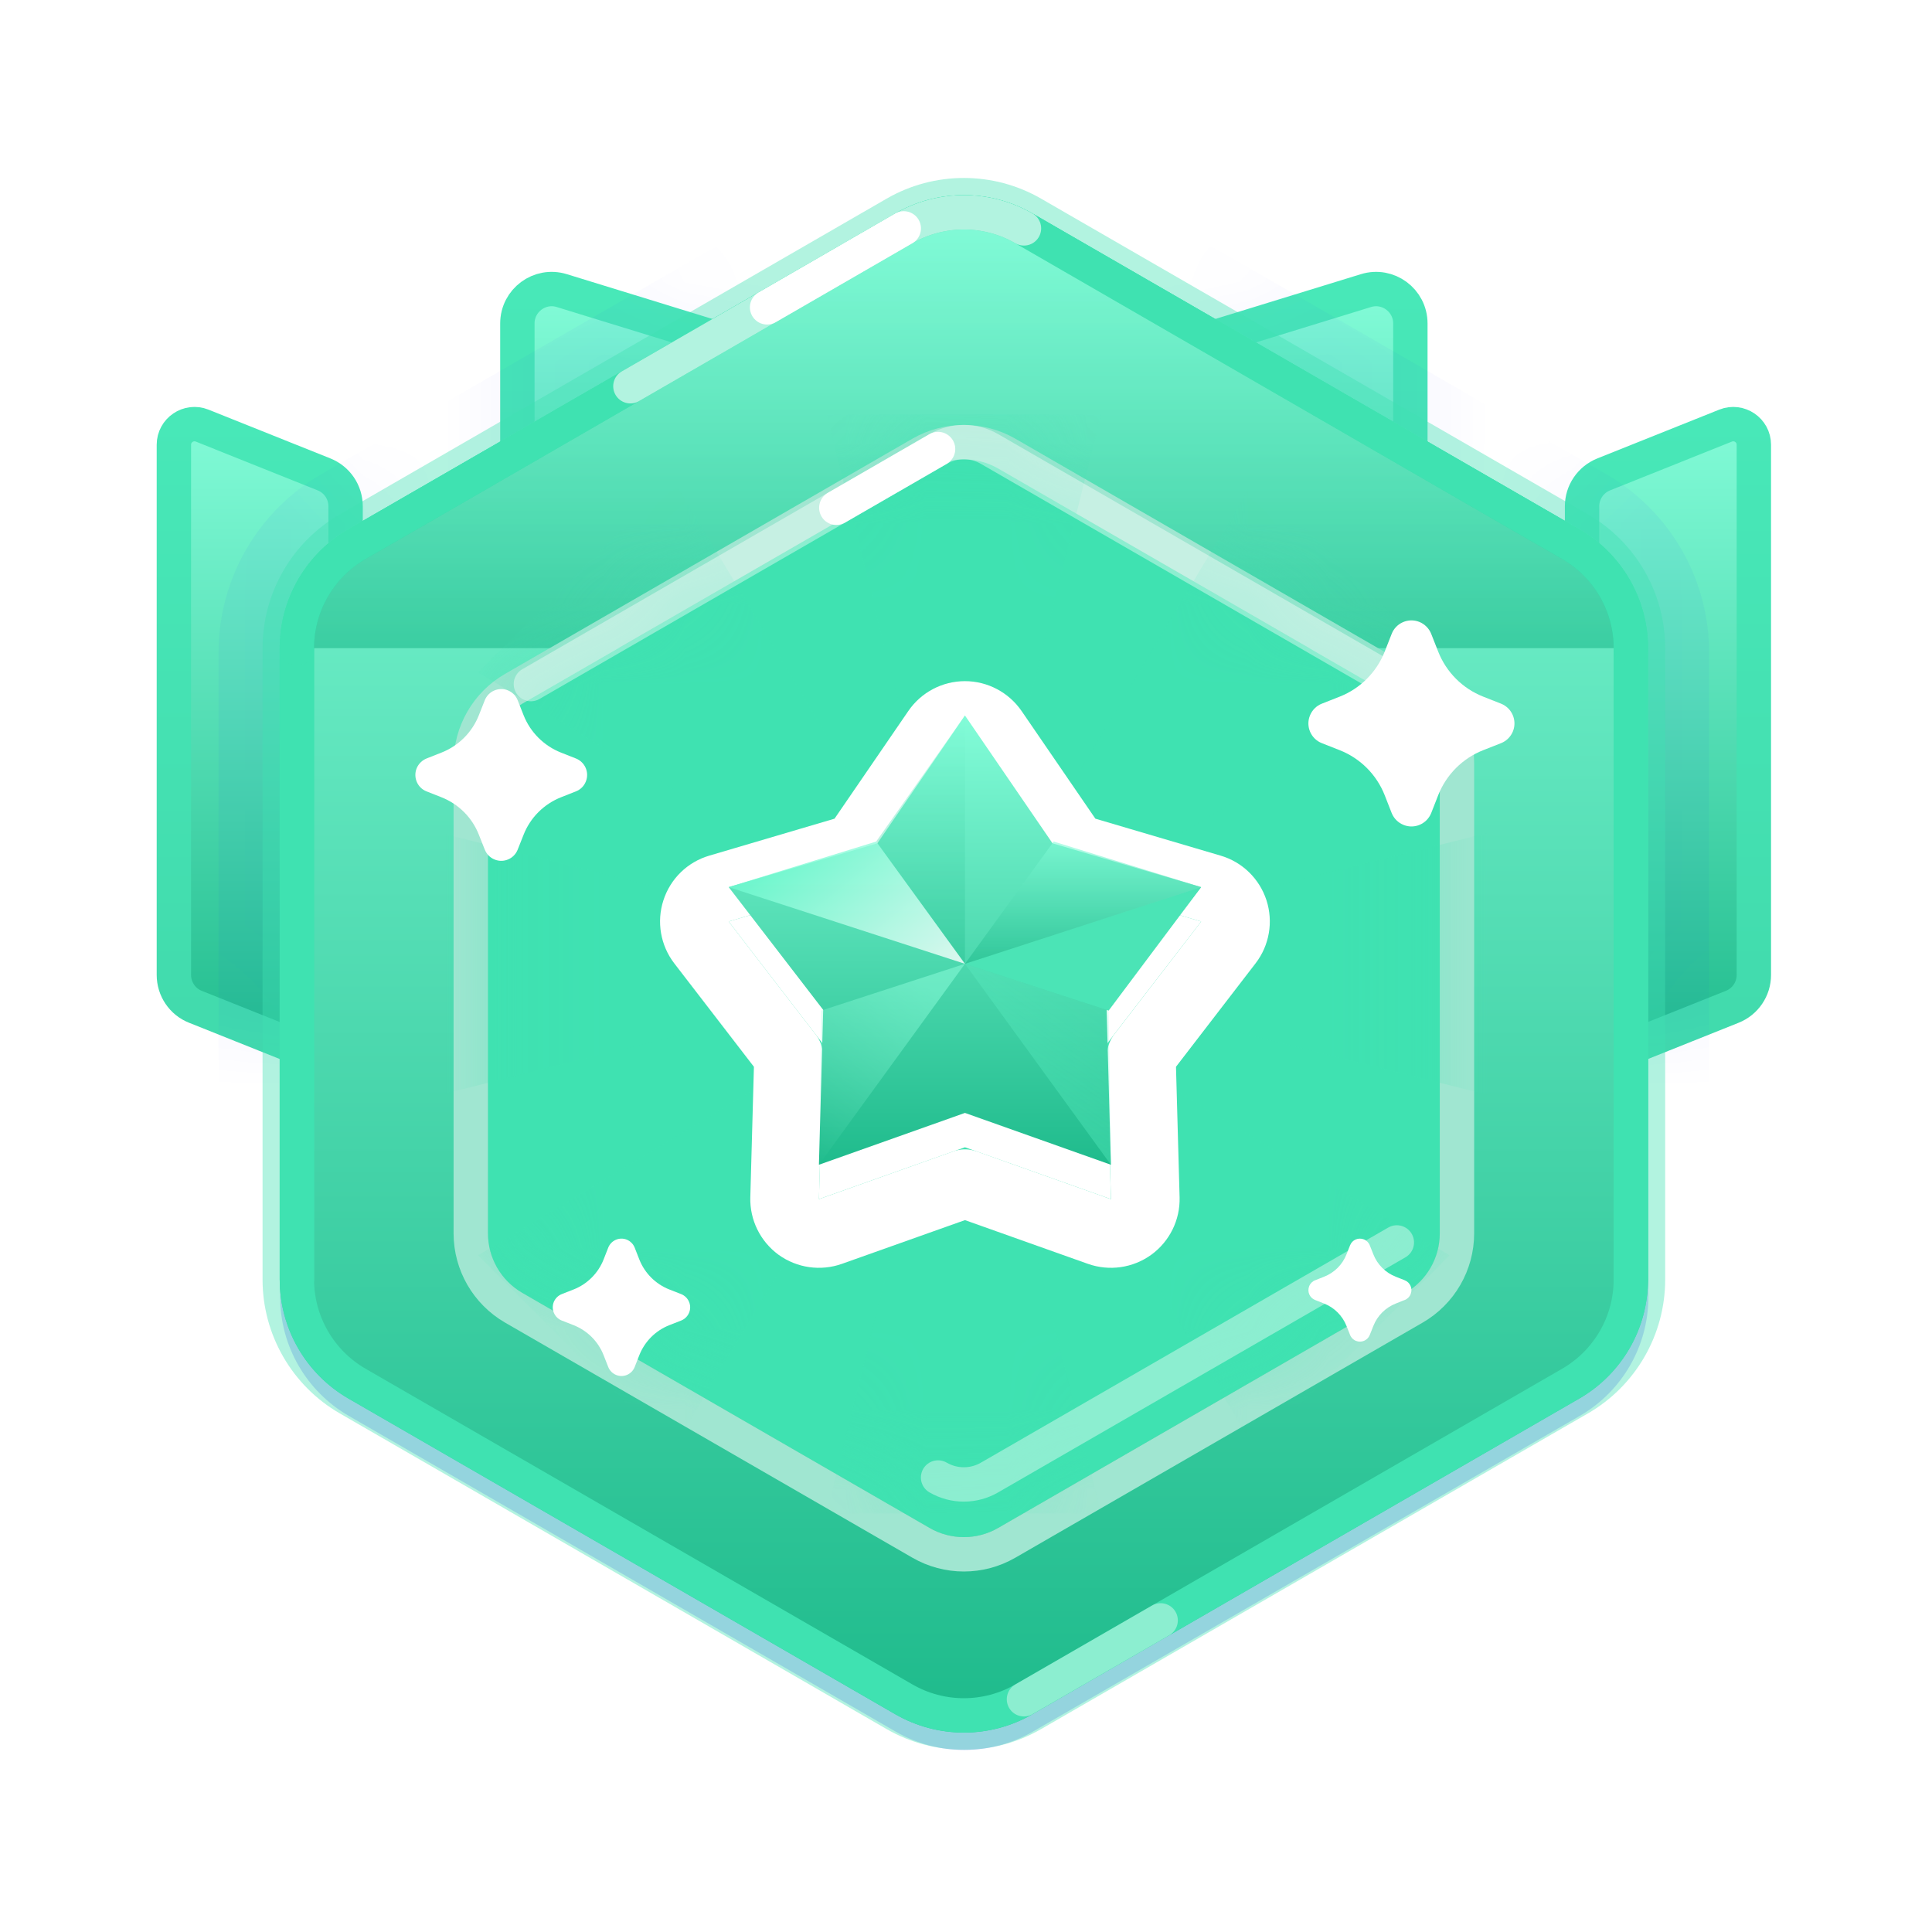 <svg width="24" height="24" viewBox="0 0 24 24" fill="none" xmlns="http://www.w3.org/2000/svg">
<path style="mix-blend-mode:multiply" opacity="0.2" fill-rule="evenodd" clip-rule="evenodd" d="M11.125 2.869C11.653 2.564 12.304 2.564 12.832 2.869L19.624 6.79C20.152 7.095 20.477 7.658 20.477 8.268V16.111C20.477 16.72 20.152 17.284 19.624 17.589L12.832 21.51C12.304 21.815 11.653 21.815 11.125 21.51L4.333 17.589C3.805 17.284 3.48 16.72 3.48 16.111L3.48 8.268C3.48 7.658 3.805 7.095 4.333 6.79L11.125 2.869Z" fill="#0602F3"/>
<path fill-rule="evenodd" clip-rule="evenodd" d="M19.653 6.289C19.653 6.114 19.76 5.958 19.922 5.893L21.436 5.287C21.604 5.22 21.787 5.344 21.787 5.525V12.111C21.787 12.286 21.68 12.443 21.518 12.507L19.653 13.253V6.289Z" fill="url(#paint0_linear_1223_9752)" stroke="url(#paint1_linear_1223_9752)" stroke-width="0.427" stroke-linecap="round" stroke-linejoin="round"/>
<mask id="mask0_1223_9752" style="mask-type:luminance" maskUnits="userSpaceOnUse" x="19" y="5" width="4" height="9">
<path fill-rule="evenodd" clip-rule="evenodd" d="M19.653 6.578C19.653 6.229 19.866 5.915 20.19 5.785L20.616 5.615C21.177 5.391 21.787 5.803 21.787 6.407V11.822C21.787 12.171 21.574 12.485 21.25 12.615L20.824 12.785C20.263 13.009 19.653 12.597 19.653 11.993V6.578Z" fill="white" stroke="white" stroke-width="0.427"/>
</mask>
<g mask="url(#mask0_1223_9752)">
<g opacity="0.04">
<path fill-rule="evenodd" clip-rule="evenodd" d="M13.253 2.022C12.461 1.565 11.485 1.565 10.693 2.022L3.995 5.889C3.203 6.347 2.715 7.192 2.715 8.106V15.841C2.715 16.755 3.203 17.6 3.995 18.058L10.693 21.925C11.485 22.382 12.461 22.382 13.253 21.925L19.951 18.058C20.743 17.6 21.231 16.755 21.231 15.841L21.231 8.106C21.231 7.192 20.743 6.347 19.951 5.889L13.253 2.022Z" fill="#0602F3" style="mix-blend-mode:multiply"/>
</g>
</g>
<path fill-rule="evenodd" clip-rule="evenodd" d="M4.293 6.289C4.293 6.114 4.187 5.958 4.025 5.893L2.511 5.287C2.343 5.22 2.16 5.344 2.16 5.525V12.111C2.16 12.286 2.266 12.443 2.428 12.507L4.293 13.253V6.289Z" fill="url(#paint2_linear_1223_9752)" stroke="url(#paint3_linear_1223_9752)" stroke-width="0.427" stroke-linecap="round" stroke-linejoin="round"/>
<mask id="mask1_1223_9752" style="mask-type:luminance" maskUnits="userSpaceOnUse" x="1" y="5" width="4" height="9">
<path fill-rule="evenodd" clip-rule="evenodd" d="M4.293 6.578C4.293 6.229 4.081 5.915 3.757 5.785L3.33 5.615C2.77 5.391 2.16 5.803 2.16 6.407V11.822C2.16 12.171 2.372 12.485 2.696 12.615L3.123 12.785C3.684 13.009 4.293 12.597 4.293 11.993V6.578Z" fill="white" stroke="white" stroke-width="0.427"/>
</mask>
<g mask="url(#mask1_1223_9752)">
<g opacity="0.04">
<path fill-rule="evenodd" clip-rule="evenodd" d="M10.693 2.022C11.485 1.565 12.461 1.565 13.253 2.022L19.951 5.889C20.743 6.347 21.231 7.192 21.231 8.106V15.841C21.231 16.755 20.743 17.6 19.951 18.058L13.253 21.925C12.461 22.382 11.485 22.382 10.693 21.925L3.995 18.058C3.203 17.6 2.715 16.755 2.715 15.841L2.715 8.106C2.715 7.192 3.203 6.347 3.995 5.889L10.693 2.022Z" fill="#0602F3" style="mix-blend-mode:multiply"/>
</g>
</g>
<path fill-rule="evenodd" clip-rule="evenodd" d="M17.52 4.018C17.52 3.731 17.242 3.525 16.968 3.61L11.973 5.147L6.979 3.61C6.705 3.525 6.427 3.731 6.427 4.018V10.267C6.427 10.502 6.618 10.693 6.853 10.693H17.093C17.329 10.693 17.52 10.502 17.52 10.267V4.018Z" fill="url(#paint4_linear_1223_9752)" stroke="url(#paint5_linear_1223_9752)" stroke-width="0.427" stroke-linecap="round" stroke-linejoin="round"/>
<mask id="mask2_1223_9752" style="mask-type:luminance" maskUnits="userSpaceOnUse" x="6" y="3" width="12" height="5">
<path fill-rule="evenodd" clip-rule="evenodd" d="M17.52 4.018C17.52 3.731 17.242 3.525 16.968 3.61L11.973 5.147L6.979 3.61C6.705 3.525 6.427 3.731 6.427 4.018V6.427C6.427 6.662 6.618 6.853 6.853 6.853H17.093C17.329 6.853 17.52 6.662 17.52 6.427V4.018Z" fill="white" stroke="white" stroke-width="0.427" stroke-linecap="round" stroke-linejoin="round"/>
</mask>
<g mask="url(#mask2_1223_9752)">
<g opacity="0.04">
<path fill-rule="evenodd" clip-rule="evenodd" d="M10.693 2.022C11.485 1.565 12.461 1.565 13.253 2.022L19.951 5.889C20.743 6.347 21.231 7.192 21.231 8.106V15.841C21.231 16.755 20.743 17.6 19.951 18.058L13.253 21.925C12.461 22.382 11.485 22.382 10.693 21.925L3.995 18.058C3.203 17.6 2.715 16.755 2.715 15.841L2.715 8.106C2.715 7.192 3.203 6.347 3.995 5.889L10.693 2.022Z" fill="#0602F3" style="mix-blend-mode:multiply"/>
</g>
</g>
<path fill-rule="evenodd" clip-rule="evenodd" d="M11.12 2.653C11.648 2.348 12.299 2.348 12.827 2.653L19.619 6.574C20.147 6.879 20.472 7.442 20.472 8.052V15.895C20.472 16.504 20.147 17.068 19.619 17.373L12.827 21.294C12.299 21.599 11.648 21.599 11.12 21.294L4.328 17.373C3.8 17.068 3.475 16.504 3.475 15.895V8.052C3.475 7.442 3.8 6.879 4.328 6.574L11.12 2.653Z" fill="url(#paint6_linear_1223_9752)" stroke="#3FE2B1" stroke-opacity="0.4" stroke-width="0.427"/>
<path d="M12.72 2.837C12.258 2.571 11.689 2.571 11.227 2.837L4.435 6.759C3.973 7.026 3.688 7.519 3.688 8.052L3.688 15.895C3.688 16.428 3.973 16.921 4.435 17.188L11.227 21.109C11.689 21.376 12.258 21.376 12.72 21.109L19.512 17.188C19.974 16.921 20.259 16.428 20.259 15.895V8.052C20.259 7.519 19.974 7.026 19.512 6.759L12.72 2.837Z" fill="url(#paint7_linear_1223_9752)" stroke="#3FE2B1" stroke-width="0.427"/>
<g opacity="0.4">
<path d="M12.72 21.109C13.519 20.648 14.085 20.321 14.418 20.129L12.72 21.109Z" fill="url(#paint8_linear_1223_9752)"/>
<path d="M12.72 21.109C13.519 20.648 14.085 20.321 14.418 20.129" stroke="white" stroke-width="0.427" stroke-linecap="round"/>
</g>
<path d="M20.259 15.895V8.052C20.259 7.519 19.974 7.026 19.512 6.759L12.72 2.837C12.258 2.571 11.689 2.571 11.227 2.837L4.435 6.759C3.973 7.026 3.688 7.519 3.688 8.052L3.688 15.895" stroke="#3FE2B1" stroke-width="0.427" stroke-linecap="round"/>
<g opacity="0.6">
<path d="M20.259 8.052C20.259 7.519 19.974 7.026 19.512 6.759L12.72 2.837C12.258 2.571 11.689 2.571 11.227 2.837L4.435 6.759C3.973 7.026 3.688 7.519 3.688 8.052" fill="url(#paint9_linear_1223_9752)"/>
<path d="M20.259 8.052C20.259 7.519 19.974 7.026 19.512 6.759L12.72 2.837C12.258 2.571 11.689 2.571 11.227 2.837L4.435 6.759C3.973 7.026 3.688 7.519 3.688 8.052" stroke="#3FE2B1" stroke-width="0.427" stroke-linecap="round"/>
</g>
<path opacity="0.6" d="M12.72 2.837C12.258 2.571 11.689 2.571 11.227 2.837C11.227 2.837 8.963 4.145 7.831 4.798" stroke="white" stroke-width="0.427" stroke-linecap="round"/>
<path d="M11.227 2.837C11.227 2.837 10.028 3.529 9.529 3.818L11.227 2.837Z" fill="url(#paint10_linear_1223_9752)"/>
<path d="M11.227 2.837C11.227 2.837 10.028 3.529 9.529 3.818" stroke="white" stroke-width="0.427" stroke-linecap="round"/>
<g filter="url(#filter0_d_1223_9752)">
<path fill-rule="evenodd" clip-rule="evenodd" d="M11.547 5.393C11.811 5.241 12.136 5.241 12.4 5.393L17.459 8.314C17.723 8.466 17.886 8.748 17.886 9.053V14.894C17.886 15.199 17.723 15.481 17.459 15.633L12.4 18.554C12.136 18.706 11.811 18.706 11.547 18.554L6.488 15.633C6.224 15.481 6.061 15.199 6.061 14.894V9.053C6.061 8.748 6.224 8.466 6.488 8.314L11.547 5.393Z" fill="url(#paint11_linear_1223_9752)"/>
<path d="M12.507 5.208C12.177 5.018 11.77 5.018 11.44 5.208L6.381 8.129C6.051 8.319 5.848 8.672 5.848 9.053V14.894C5.848 15.275 6.051 15.627 6.381 15.818L11.44 18.738C11.77 18.929 12.177 18.929 12.507 18.738L17.566 15.818C17.896 15.627 18.099 15.275 18.099 14.894V9.053C18.099 8.672 17.896 8.319 17.566 8.129L12.507 5.208Z" stroke="#A0E6D1" stroke-width="0.427" style="mix-blend-mode:multiply"/>
</g>
<mask id="mask3_1223_9752" style="mask-type:luminance" maskUnits="userSpaceOnUse" x="6" y="5" width="12" height="14">
<path fill-rule="evenodd" clip-rule="evenodd" d="M11.547 5.393C11.811 5.241 12.136 5.241 12.4 5.393L17.459 8.314C17.723 8.466 17.886 8.748 17.886 9.053V14.894C17.886 15.199 17.723 15.481 17.459 15.633L12.4 18.554C12.136 18.706 11.811 18.706 11.547 18.554L6.488 15.633C6.224 15.481 6.061 15.199 6.061 14.894V9.053C6.061 8.748 6.224 8.466 6.488 8.314L11.547 5.393Z" fill="white"/>
</mask>
<g mask="url(#mask3_1223_9752)">
<g style="mix-blend-mode:multiply" opacity="0.3">
<path fill-rule="evenodd" clip-rule="evenodd" d="M11.973 11.973L5.147 13.68V10.267L11.973 11.973ZM11.973 11.973L13.68 5.147H10.267L11.973 11.973ZM11.973 11.973L18.8 10.267V13.68L11.973 11.973ZM11.973 11.973L15.594 5.939L18.007 8.353L11.973 11.973ZM11.973 11.973L15.594 18.007L18.007 15.594L11.973 11.973ZM11.973 11.973L10.267 18.8H13.68L11.973 11.973ZM11.973 11.973L8.353 18.007L5.939 15.594L11.973 11.973Z" fill="#3FE2B1"/>
<path d="M8.353 5.939L5.939 8.353L11.973 11.973L8.353 5.939Z" fill="#3FE2B1"/>
</g>
</g>
<path opacity="0.4" d="M17.352 8.498L12.293 5.578C12.095 5.463 11.851 5.463 11.653 5.578C11.059 5.921 10.637 6.165 10.389 6.308C9.872 6.606 9.451 6.849 9.124 7.038C8.562 7.363 7.719 7.849 6.595 8.498" stroke="white" stroke-width="0.427" stroke-linecap="round"/>
<path opacity="0.4" d="M17.352 15.434L12.293 18.354C12.095 18.469 11.851 18.469 11.653 18.354" stroke="white" stroke-width="0.427" stroke-linecap="round"/>
<path d="M11.653 5.578C11.059 5.921 10.637 6.165 10.389 6.308" stroke="white" stroke-width="0.427" stroke-linecap="round"/>
<g filter="url(#filter1_d_1223_9752)">
<path d="M10.899 10.476L11.987 8.888L13.075 10.476L14.921 11.02L13.747 12.545L13.8 14.469L11.987 13.825L10.173 14.469L10.226 12.545L9.052 11.02L10.899 10.476Z" fill="white"/>
<path d="M12.339 8.647C12.259 8.531 12.127 8.461 11.987 8.461C11.846 8.461 11.714 8.531 11.635 8.647L10.633 10.109L8.932 10.611C8.797 10.65 8.69 10.754 8.647 10.888C8.603 11.022 8.629 11.169 8.714 11.28L9.796 12.685L9.747 14.458C9.743 14.598 9.809 14.732 9.922 14.815C10.036 14.897 10.184 14.918 10.316 14.871L11.987 14.277L13.657 14.871C13.79 14.918 13.937 14.897 14.051 14.815C14.165 14.732 14.231 14.598 14.227 14.458L14.178 12.685L15.259 11.28C15.345 11.169 15.37 11.022 15.327 10.888C15.283 10.754 15.177 10.65 15.042 10.611L13.341 10.109L12.339 8.647Z" stroke="white" stroke-width="0.853" stroke-linejoin="round"/>
</g>
<path d="M10.899 10.476L11.987 8.888L13.075 10.476L14.921 11.02L13.747 12.545L13.8 14.469L11.987 13.825L10.173 14.469L10.226 12.545L9.052 11.02L10.899 10.476Z" fill="url(#paint12_linear_1223_9752)"/>
<path opacity="0.4" d="M11.987 11.973V8.888L10.884 10.454L11.987 11.973Z" fill="url(#paint13_linear_1223_9752)"/>
<path opacity="0.8" d="M11.987 11.973L10.884 10.454L9.052 11.02L11.987 11.973Z" fill="url(#paint14_linear_1223_9752)"/>
<path opacity="0.5" d="M11.987 11.973L10.201 12.554L10.173 14.469L11.987 11.973Z" fill="url(#paint15_linear_1223_9752)"/>
<path opacity="0.4" d="M13.8 14.469L13.772 12.554L11.987 11.973L13.8 14.469Z" fill="url(#paint16_linear_1223_9752)"/>
<path d="M13.772 12.554L14.921 11.02L11.987 11.973L13.772 12.554Z" fill="#4BE4B6"/>
<path opacity="0.6" d="M14.921 11.02L13.089 10.454L11.987 11.973L14.921 11.02Z" fill="url(#paint17_linear_1223_9752)"/>
<g filter="url(#filter2_d_1223_9752)">
<path fill-rule="evenodd" clip-rule="evenodd" d="M16.642 9.319L16.421 9.232C16.285 9.179 16.218 9.025 16.272 8.89C16.299 8.822 16.352 8.768 16.421 8.741L16.642 8.654C16.898 8.553 17.1 8.351 17.201 8.095L17.288 7.874C17.341 7.738 17.495 7.672 17.63 7.725C17.698 7.752 17.752 7.806 17.779 7.874L17.866 8.095C17.967 8.351 18.169 8.553 18.425 8.654L18.646 8.741C18.782 8.795 18.848 8.948 18.795 9.083C18.768 9.151 18.714 9.205 18.646 9.232L18.425 9.319C18.169 9.42 17.967 9.622 17.866 9.878L17.779 10.1C17.725 10.235 17.572 10.302 17.437 10.248C17.369 10.221 17.315 10.168 17.288 10.1L17.201 9.878C17.1 9.622 16.898 9.42 16.642 9.319Z" fill="white"/>
</g>
<g filter="url(#filter3_d_1223_9752)">
<path fill-rule="evenodd" clip-rule="evenodd" d="M7.126 16.462L6.978 16.404C6.888 16.368 6.843 16.266 6.879 16.175C6.897 16.13 6.933 16.094 6.978 16.076L7.126 16.018C7.296 15.951 7.431 15.816 7.498 15.646L7.556 15.498C7.592 15.408 7.694 15.363 7.785 15.399C7.83 15.417 7.866 15.453 7.884 15.498L7.942 15.646C8.009 15.816 8.144 15.951 8.314 16.018L8.462 16.076C8.552 16.112 8.597 16.214 8.561 16.305C8.543 16.35 8.507 16.386 8.462 16.404L8.314 16.462C8.144 16.529 8.009 16.664 7.942 16.834L7.884 16.982C7.848 17.072 7.746 17.117 7.656 17.081C7.61 17.063 7.574 17.027 7.556 16.982L7.498 16.834C7.431 16.664 7.296 16.529 7.126 16.462Z" fill="white"/>
</g>
<g filter="url(#filter4_d_1223_9752)">
<path fill-rule="evenodd" clip-rule="evenodd" d="M5.484 9.904L5.299 9.831C5.186 9.787 5.131 9.659 5.175 9.546C5.198 9.489 5.243 9.445 5.299 9.422L5.484 9.349C5.697 9.265 5.865 9.097 5.949 8.884L6.022 8.699C6.067 8.586 6.194 8.531 6.307 8.575C6.364 8.598 6.409 8.643 6.431 8.699L6.504 8.884C6.588 9.097 6.757 9.265 6.969 9.349L7.154 9.422C7.267 9.467 7.323 9.594 7.278 9.707C7.256 9.764 7.211 9.809 7.154 9.831L6.969 9.904C6.757 9.988 6.588 10.156 6.504 10.37L6.431 10.554C6.387 10.667 6.259 10.723 6.146 10.678C6.089 10.656 6.045 10.611 6.022 10.554L5.949 10.37C5.865 10.156 5.697 9.988 5.484 9.904Z" fill="white"/>
</g>
<g filter="url(#filter5_d_1223_9752)">
<path fill-rule="evenodd" clip-rule="evenodd" d="M16.448 16.193L16.337 16.149C16.269 16.123 16.236 16.046 16.263 15.978C16.276 15.944 16.303 15.917 16.337 15.904L16.448 15.86C16.576 15.81 16.677 15.709 16.727 15.581L16.771 15.47C16.797 15.402 16.874 15.369 16.942 15.396C16.976 15.409 17.003 15.436 17.016 15.47L17.06 15.581C17.11 15.709 17.211 15.81 17.339 15.86L17.45 15.904C17.518 15.931 17.551 16.007 17.524 16.075C17.511 16.109 17.484 16.136 17.45 16.149L17.339 16.193C17.211 16.243 17.11 16.345 17.06 16.472L17.016 16.583C16.989 16.651 16.913 16.684 16.845 16.657C16.811 16.644 16.784 16.617 16.771 16.583L16.727 16.472C16.677 16.345 16.576 16.243 16.448 16.193Z" fill="white"/>
</g>
<defs>
<filter id="filter0_d_1223_9752" x="4.781" y="4.425" width="14.384" height="15.949" filterUnits="userSpaceOnUse" color-interpolation-filters="sRGB">
<feFlood flood-opacity="0" result="BackgroundImageFix"/>
<feColorMatrix in="SourceAlpha" type="matrix" values="0 0 0 0 0 0 0 0 0 0 0 0 0 0 0 0 0 0 127 0" result="hardAlpha"/>
<feOffset dy="0.427"/>
<feGaussianBlur stdDeviation="0.427"/>
<feColorMatrix type="matrix" values="0 0 0 0 0.13 0 0 0 0 0.25 0 0 0 0 0.214 0 0 0 0.2 0"/>
<feBlend mode="normal" in2="BackgroundImageFix" result="effect1_dropShadow_1223_9752"/>
<feBlend mode="normal" in="SourceGraphic" in2="effect1_dropShadow_1223_9752" result="shape"/>
</filter>
<filter id="filter1_d_1223_9752" x="7.346" y="7.608" width="9.282" height="8.995" filterUnits="userSpaceOnUse" color-interpolation-filters="sRGB">
<feFlood flood-opacity="0" result="BackgroundImageFix"/>
<feColorMatrix in="SourceAlpha" type="matrix" values="0 0 0 0 0 0 0 0 0 0 0 0 0 0 0 0 0 0 127 0" result="hardAlpha"/>
<feOffset dy="0.427"/>
<feGaussianBlur stdDeviation="0.427"/>
<feColorMatrix type="matrix" values="0 0 0 0 0.42 0 0 0 0 0.961 0 0 0 0 0.796 0 0 0 1 0"/>
<feBlend mode="normal" in2="BackgroundImageFix" result="effect1_dropShadow_1223_9752"/>
<feBlend mode="normal" in="SourceGraphic" in2="effect1_dropShadow_1223_9752" result="shape"/>
</filter>
<filter id="filter2_d_1223_9752" x="15.4" y="6.853" width="4.267" height="4.267" filterUnits="userSpaceOnUse" color-interpolation-filters="sRGB">
<feFlood flood-opacity="0" result="BackgroundImageFix"/>
<feColorMatrix in="SourceAlpha" type="matrix" values="0 0 0 0 0 0 0 0 0 0 0 0 0 0 0 0 0 0 127 0" result="hardAlpha"/>
<feOffset/>
<feGaussianBlur stdDeviation="0.427"/>
<feColorMatrix type="matrix" values="0 0 0 0 0.42 0 0 0 0 0.961 0 0 0 0 0.796 0 0 0 1 0"/>
<feBlend mode="normal" in2="BackgroundImageFix" result="effect1_dropShadow_1223_9752"/>
<feBlend mode="normal" in="SourceGraphic" in2="effect1_dropShadow_1223_9752" result="shape"/>
</filter>
<filter id="filter3_d_1223_9752" x="6.013" y="14.533" width="3.413" height="3.413" filterUnits="userSpaceOnUse" color-interpolation-filters="sRGB">
<feFlood flood-opacity="0" result="BackgroundImageFix"/>
<feColorMatrix in="SourceAlpha" type="matrix" values="0 0 0 0 0 0 0 0 0 0 0 0 0 0 0 0 0 0 127 0" result="hardAlpha"/>
<feOffset/>
<feGaussianBlur stdDeviation="0.427"/>
<feColorMatrix type="matrix" values="0 0 0 0 0.42 0 0 0 0 0.961 0 0 0 0 0.796 0 0 0 1 0"/>
<feBlend mode="normal" in2="BackgroundImageFix" result="effect1_dropShadow_1223_9752"/>
<feBlend mode="normal" in="SourceGraphic" in2="effect1_dropShadow_1223_9752" result="shape"/>
</filter>
<filter id="filter4_d_1223_9752" x="4.307" y="7.707" width="3.84" height="3.84" filterUnits="userSpaceOnUse" color-interpolation-filters="sRGB">
<feFlood flood-opacity="0" result="BackgroundImageFix"/>
<feColorMatrix in="SourceAlpha" type="matrix" values="0 0 0 0 0 0 0 0 0 0 0 0 0 0 0 0 0 0 127 0" result="hardAlpha"/>
<feOffset/>
<feGaussianBlur stdDeviation="0.427"/>
<feColorMatrix type="matrix" values="0 0 0 0 0.42 0 0 0 0 0.961 0 0 0 0 0.796 0 0 0 1 0"/>
<feBlend mode="normal" in2="BackgroundImageFix" result="effect1_dropShadow_1223_9752"/>
<feBlend mode="normal" in="SourceGraphic" in2="effect1_dropShadow_1223_9752" result="shape"/>
</filter>
<filter id="filter5_d_1223_9752" x="15.4" y="14.533" width="2.987" height="2.987" filterUnits="userSpaceOnUse" color-interpolation-filters="sRGB">
<feFlood flood-opacity="0" result="BackgroundImageFix"/>
<feColorMatrix in="SourceAlpha" type="matrix" values="0 0 0 0 0 0 0 0 0 0 0 0 0 0 0 0 0 0 127 0" result="hardAlpha"/>
<feOffset/>
<feGaussianBlur stdDeviation="0.427"/>
<feColorMatrix type="matrix" values="0 0 0 0 0.42 0 0 0 0 0.961 0 0 0 0 0.796 0 0 0 1 0"/>
<feBlend mode="normal" in2="BackgroundImageFix" result="effect1_dropShadow_1223_9752"/>
<feBlend mode="normal" in="SourceGraphic" in2="effect1_dropShadow_1223_9752" result="shape"/>
</filter>
<linearGradient id="paint0_linear_1223_9752" x1="21.787" y1="5.147" x2="21.787" y2="13.253" gradientUnits="userSpaceOnUse">
<stop stop-color="#83FCD8"/>
<stop offset="1" stop-color="#1FBB8C"/>
</linearGradient>
<linearGradient id="paint1_linear_1223_9752" x1="21.787" y1="5.147" x2="21.787" y2="13.253" gradientUnits="userSpaceOnUse">
<stop stop-color="#48E8B8"/>
<stop offset="1" stop-color="#41DAAC"/>
</linearGradient>
<linearGradient id="paint2_linear_1223_9752" x1="2.16" y1="5.147" x2="2.16" y2="13.253" gradientUnits="userSpaceOnUse">
<stop stop-color="#83FCD8"/>
<stop offset="1" stop-color="#1FBB8C"/>
</linearGradient>
<linearGradient id="paint3_linear_1223_9752" x1="2.16" y1="5.147" x2="2.16" y2="13.253" gradientUnits="userSpaceOnUse">
<stop stop-color="#48E8B8"/>
<stop offset="1" stop-color="#41DAAC"/>
</linearGradient>
<linearGradient id="paint4_linear_1223_9752" x1="6.427" y1="3.591" x2="6.427" y2="10.693" gradientUnits="userSpaceOnUse">
<stop stop-color="#83FCD8"/>
<stop offset="1" stop-color="#1FBB8C"/>
</linearGradient>
<linearGradient id="paint5_linear_1223_9752" x1="6.427" y1="3.591" x2="6.427" y2="10.693" gradientUnits="userSpaceOnUse">
<stop stop-color="#48E8B8"/>
<stop offset="1" stop-color="#41DAAC"/>
</linearGradient>
<linearGradient id="paint6_linear_1223_9752" x1="2.16" y1="2.16" x2="2.16" y2="21.787" gradientUnits="userSpaceOnUse">
<stop stop-color="#83FCD8"/>
<stop offset="1" stop-color="#1FBB8C"/>
</linearGradient>
<linearGradient id="paint7_linear_1223_9752" x1="3.688" y1="2.637" x2="3.688" y2="21.309" gradientUnits="userSpaceOnUse">
<stop stop-color="#83FCD8"/>
<stop offset="1" stop-color="#1FBB8C"/>
</linearGradient>
<linearGradient id="paint8_linear_1223_9752" x1="12.72" y1="20.129" x2="12.72" y2="21.109" gradientUnits="userSpaceOnUse">
<stop stop-color="#83FCD8"/>
<stop offset="1" stop-color="#1FBB8C"/>
</linearGradient>
<linearGradient id="paint9_linear_1223_9752" x1="3.688" y1="2.637" x2="3.688" y2="8.052" gradientUnits="userSpaceOnUse">
<stop stop-color="#83FCD8"/>
<stop offset="1" stop-color="#1FBB8C"/>
</linearGradient>
<linearGradient id="paint10_linear_1223_9752" x1="9.529" y1="2.837" x2="9.529" y2="3.818" gradientUnits="userSpaceOnUse">
<stop stop-color="#83FCD8"/>
<stop offset="1" stop-color="#1FBB8C"/>
</linearGradient>
<linearGradient id="paint11_linear_1223_9752" x1="4.8" y1="11.28" x2="4.235" y2="18.739" gradientUnits="userSpaceOnUse">
<stop stop-color="#3FE2B1"/>
<stop offset="1" stop-color="#3FE2B1"/>
</linearGradient>
<linearGradient id="paint12_linear_1223_9752" x1="9.052" y1="8.888" x2="9.052" y2="14.469" gradientUnits="userSpaceOnUse">
<stop stop-color="#83FCD8"/>
<stop offset="1" stop-color="#1FBB8C"/>
</linearGradient>
<linearGradient id="paint13_linear_1223_9752" x1="10.884" y1="8.888" x2="10.884" y2="11.973" gradientUnits="userSpaceOnUse">
<stop stop-color="#83FCD8"/>
<stop offset="1" stop-color="#1FBB8C"/>
</linearGradient>
<linearGradient id="paint14_linear_1223_9752" x1="9.071" y1="10.829" x2="10.79" y2="12.945" gradientUnits="userSpaceOnUse">
<stop stop-color="#65FACD"/>
<stop offset="1" stop-color="white"/>
</linearGradient>
<linearGradient id="paint15_linear_1223_9752" x1="11.08" y1="15.093" x2="12.537" y2="12.976" gradientUnits="userSpaceOnUse">
<stop stop-color="#8FFFDD" stop-opacity="0.01"/>
<stop offset="1" stop-color="#8FFFDD"/>
</linearGradient>
<linearGradient id="paint16_linear_1223_9752" x1="11.987" y1="11.349" x2="10.53" y2="13.467" gradientUnits="userSpaceOnUse">
<stop stop-color="#65FACD" stop-opacity="0.468"/>
<stop offset="1" stop-color="#65FACD"/>
</linearGradient>
<linearGradient id="paint17_linear_1223_9752" x1="11.987" y1="10.454" x2="11.987" y2="11.973" gradientUnits="userSpaceOnUse">
<stop stop-color="#83FCD8"/>
<stop offset="1" stop-color="#1FBB8C"/>
</linearGradient>
</defs>
</svg>
